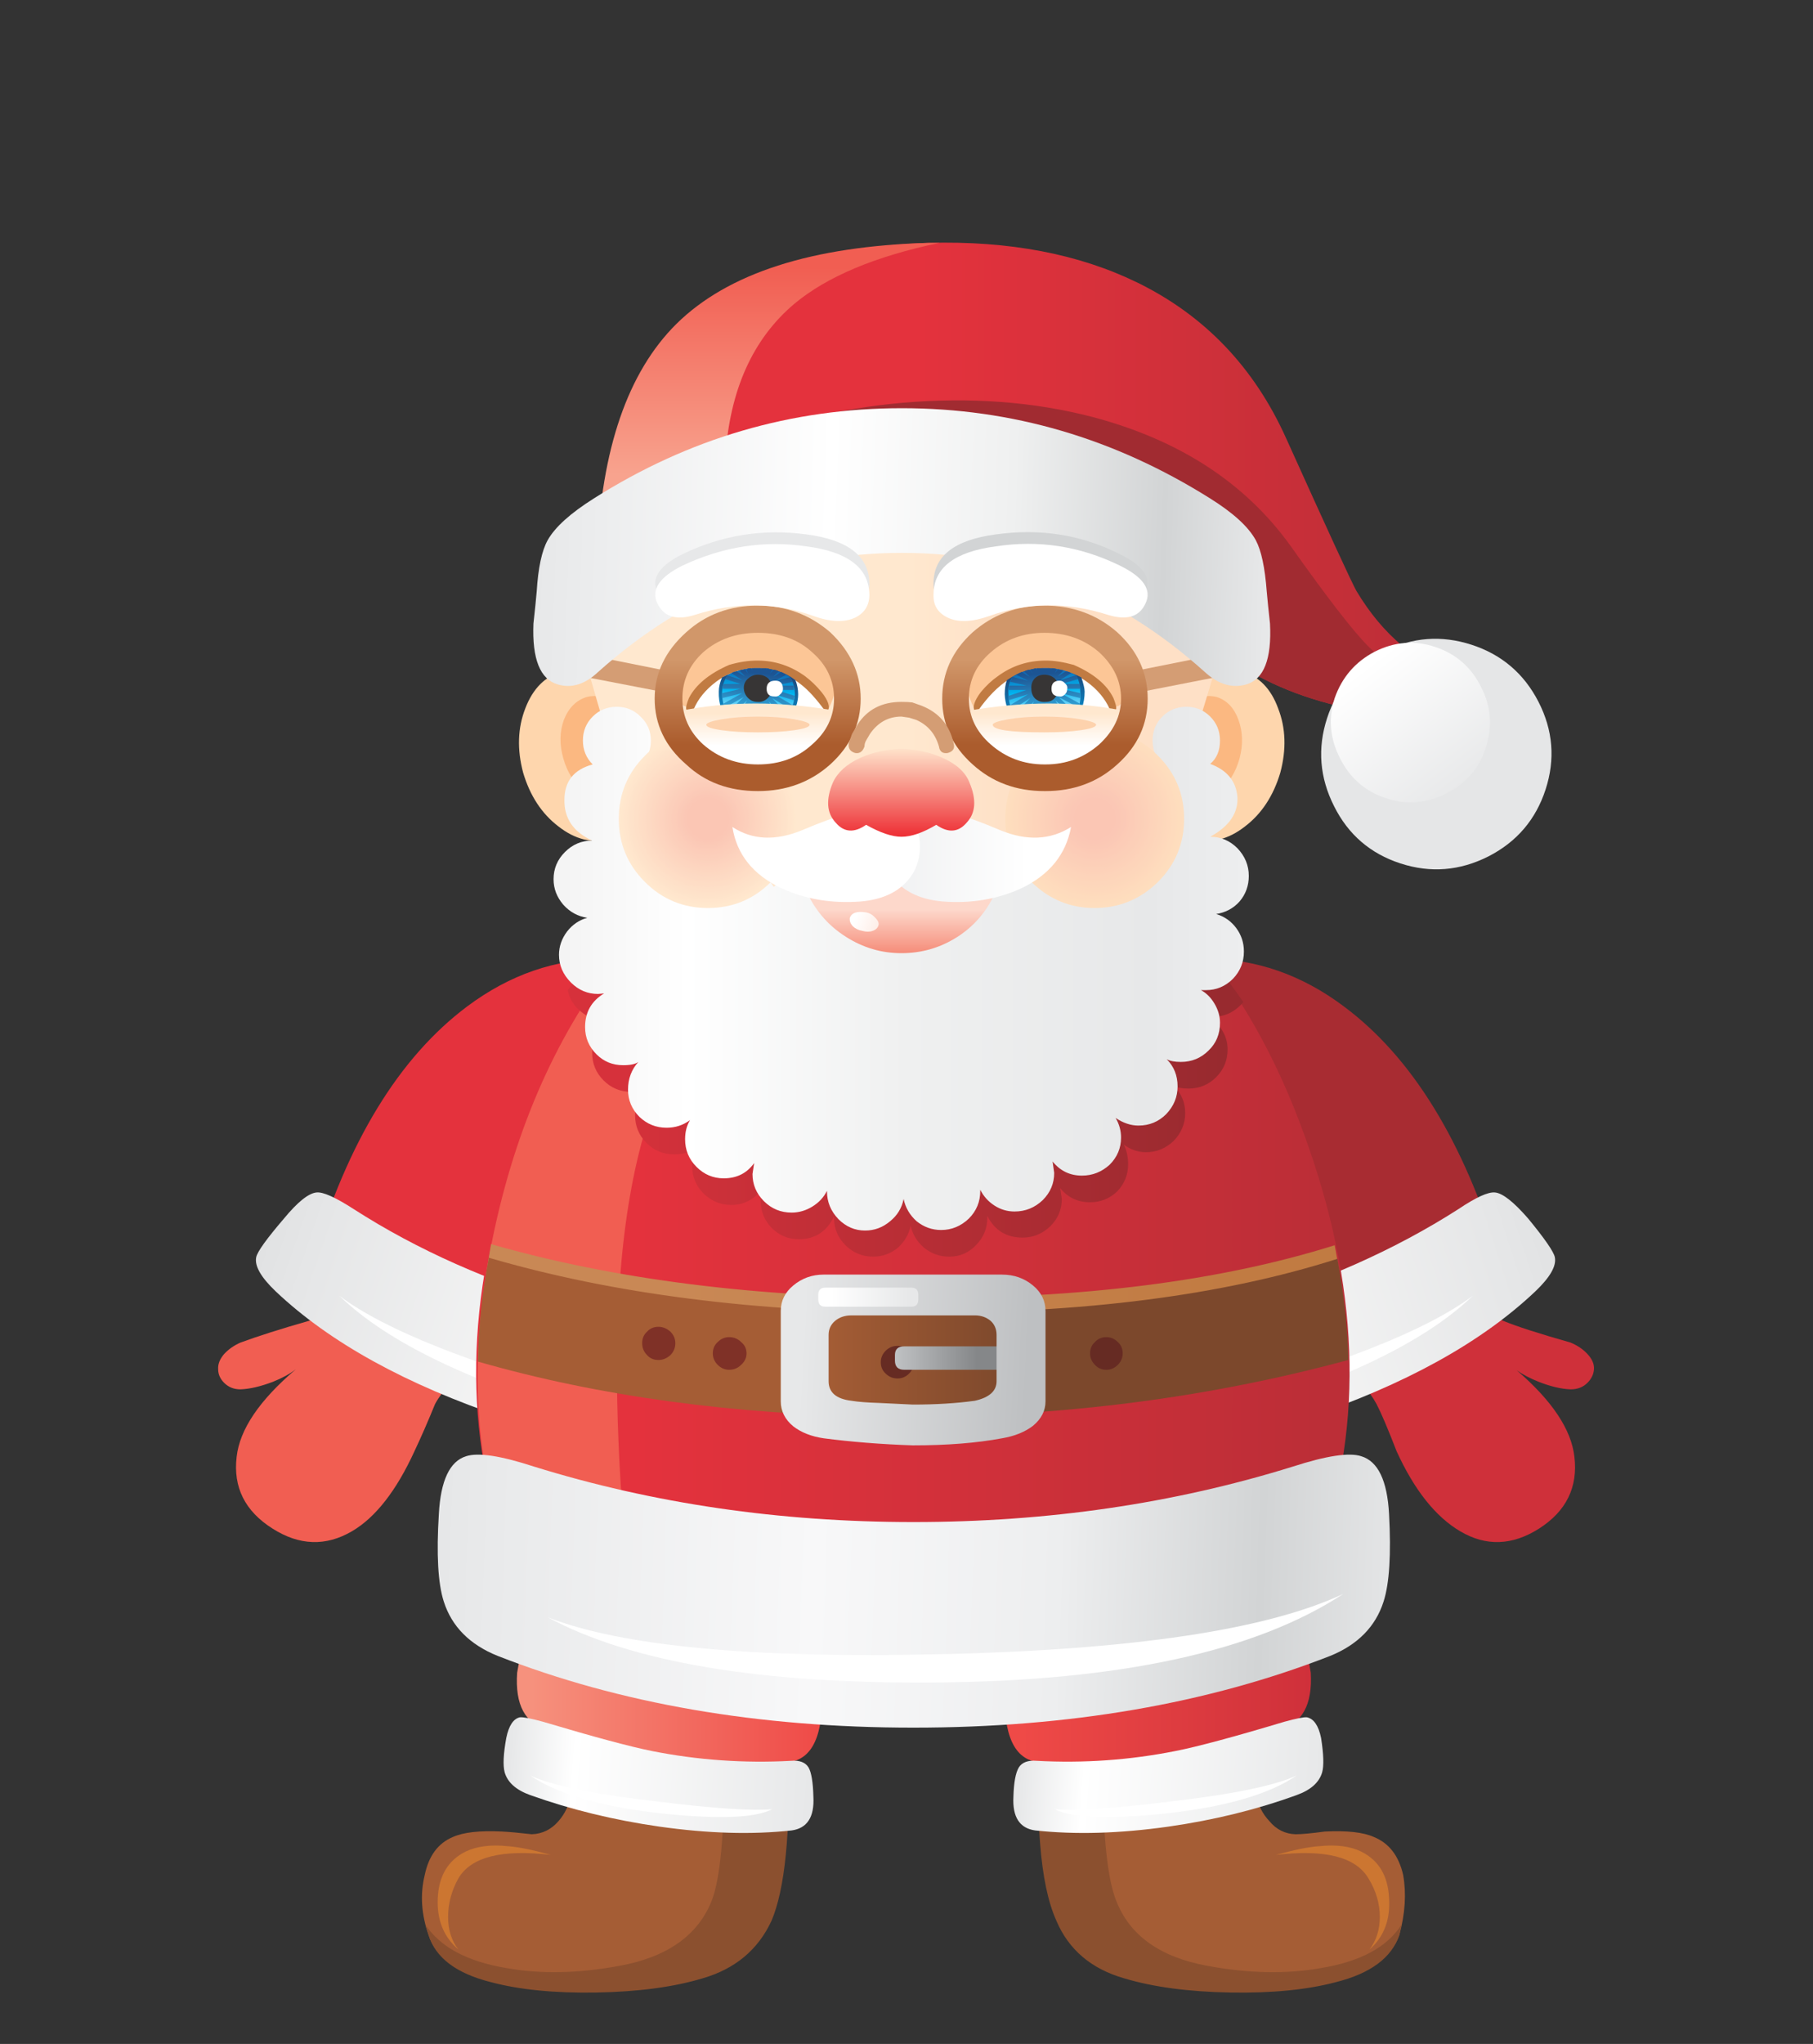 <svg xmlns="http://www.w3.org/2000/svg" xmlns:xlink="http://www.w3.org/1999/xlink" preserveAspectRatio="none" width="284" height="320"><rect width="100%" height="100%" fill="#333333" stroke="none"/><defs><linearGradient id="a" gradientUnits="userSpaceOnUse" x1="470.55" y1="291.313" x2="410.35" y2="270.587" spreadMethod="pad"><stop offset="0%" stop-color="#E1E2E3"/><stop offset="14.118%" stop-color="#D2D4D5"/><stop offset="34.902%" stop-color="#E9EAEB"/><stop offset="60%" stop-color="#F4F4F4"/><stop offset="92.941%" stop-color="#E5E6E7"/><stop offset="100%" stop-color="#E1E2E3"/></linearGradient><linearGradient id="b" gradientUnits="userSpaceOnUse" x1="461.475" y1="306.5" x2="434.825" y2="306.5" spreadMethod="pad"><stop offset="0%" stop-color="#EF4A47"/><stop offset="100%" stop-color="#F6917D"/></linearGradient><linearGradient id="c" gradientUnits="userSpaceOnUse" x1="460.487" y1="321.313" x2="432.813" y2="319.388" spreadMethod="pad"><stop offset="0%" stop-color="#E7E8E9"/><stop offset="78.824%" stop-color="#FFF"/><stop offset="100%" stop-color="#E7E8E9"/></linearGradient><linearGradient id="d" gradientUnits="userSpaceOnUse" x1="506.475" y1="306.5" x2="479.825" y2="306.5" spreadMethod="pad"><stop offset="0%" stop-color="#CF303A"/><stop offset="100%" stop-color="#EF4A47"/></linearGradient><linearGradient id="e" gradientUnits="userSpaceOnUse" x1="507.487" y1="320.962" x2="479.813" y2="319.038" spreadMethod="pad"><stop offset="0%" stop-color="#E7E8E9"/><stop offset="78.824%" stop-color="#FFF"/><stop offset="100%" stop-color="#E7E8E9"/></linearGradient><linearGradient id="f" gradientUnits="userSpaceOnUse" x1="468.275" y1="290.787" x2="528.825" y2="271.113" spreadMethod="pad"><stop offset="0%" stop-color="#E1E2E3"/><stop offset="14.118%" stop-color="#D2D4D5"/><stop offset="34.902%" stop-color="#E9EAEB"/><stop offset="60%" stop-color="#F4F4F4"/><stop offset="92.941%" stop-color="#E5E6E7"/><stop offset="100%" stop-color="#E1E2E3"/></linearGradient><linearGradient id="g" gradientUnits="userSpaceOnUse" x1="444.463" y1="262.3" x2="507.137" y2="262.3" spreadMethod="pad"><stop offset="0%" stop-color="#E4323D"/><stop offset="100%" stop-color="#BC2E37"/></linearGradient><linearGradient id="h" gradientUnits="userSpaceOnUse" x1="448.475" y1="278.55" x2="499.525" y2="278.55" spreadMethod="pad"><stop offset="0%" stop-color="#C98855"/><stop offset="100%" stop-color="#C17B42"/></linearGradient><linearGradient id="i" gradientUnits="userSpaceOnUse" x1="461.463" y1="279.9" x2="479.137" y2="279.9" spreadMethod="pad"><stop offset="0%" stop-color="#A55D35"/><stop offset="100%" stop-color="#7C482C"/></linearGradient><linearGradient id="j" gradientUnits="userSpaceOnUse" x1="468.487" y1="281.8" x2="475.813" y2="281.8" spreadMethod="pad"><stop offset="0%" stop-color="#BEC0C2"/><stop offset="100%" stop-color="#858789"/></linearGradient><linearGradient id="k" gradientUnits="userSpaceOnUse" x1="480.475" y1="282.3" x2="459.625" y2="281.2" spreadMethod="pad"><stop offset="0%" stop-color="#BEC0C2"/><stop offset="100%" stop-color="#E7E8E9"/></linearGradient><linearGradient id="l" gradientUnits="userSpaceOnUse" x1="469.45" y1="276.15" x2="462.45" y2="276.15" spreadMethod="pad"><stop offset="0%" stop-color="#E7E8E9"/><stop offset="100%" stop-color="#FFF"/></linearGradient><linearGradient id="m" gradientUnits="userSpaceOnUse" x1="514.513" y1="304.063" x2="424.887" y2="300.938" spreadMethod="pad"><stop offset="0%" stop-color="#E5E6E7"/><stop offset="14.118%" stop-color="#D2D4D5"/><stop offset="34.902%" stop-color="#EDEEEF"/><stop offset="60%" stop-color="#F8F8F9"/><stop offset="92.941%" stop-color="#E9EAEB"/><stop offset="100%" stop-color="#E5E6E7"/></linearGradient><linearGradient id="n" gradientUnits="userSpaceOnUse" x1="442.5" y1="255.05" x2="498.3" y2="255.05" spreadMethod="pad"><stop offset="0%" stop-color="#D6313B"/><stop offset="100%" stop-color="#982A2F"/></linearGradient><linearGradient id="o" gradientUnits="userSpaceOnUse" x1="469.462" y1="225.4" x2="479.337" y2="225.4" spreadMethod="pad"><stop offset="0%" stop-color="#FFE8CF"/><stop offset="100%" stop-color="#FEE0C6"/></linearGradient><linearGradient id="p" gradientUnits="userSpaceOnUse" x1="500.462" y1="245.95" x2="437.837" y2="245.95" spreadMethod="pad"><stop offset="0%" stop-color="#EDEEEF"/><stop offset="14.118%" stop-color="#E7E8E9"/><stop offset="49.804%" stop-color="#EFF0F0"/><stop offset="81.961%" stop-color="#FFF"/><stop offset="100%" stop-color="#F4F4F4"/></linearGradient><linearGradient id="q" gradientUnits="userSpaceOnUse" x1="470.462" y1="201.05" x2="518.438" y2="201.05" spreadMethod="pad"><stop offset="0%" stop-color="#E4323D"/><stop offset="100%" stop-color="#BC2E37"/></linearGradient><linearGradient id="r" gradientUnits="userSpaceOnUse" x1="456.6" y1="181.538" x2="456.6" y2="200.563" spreadMethod="pad"><stop offset="0%" stop-color="#F15E52"/><stop offset="100%" stop-color="#F8A38E"/></linearGradient><linearGradient id="s" gradientUnits="userSpaceOnUse" x1="511.725" y1="218.075" x2="520.575" y2="229.825" spreadMethod="pad"><stop offset="0%" stop-color="#FFF"/><stop offset="100%" stop-color="#E7E8E9"/></linearGradient><linearGradient id="t" gradientUnits="userSpaceOnUse" x1="468.85" y1="240.55" x2="468.85" y2="245.15" spreadMethod="pad"><stop offset="0%" stop-color="#FDD8CB"/><stop offset="100%" stop-color="#F4816D"/></linearGradient><linearGradient id="u" gradientUnits="userSpaceOnUse" x1="464.575" y1="241.262" x2="467.125" y2="242.438" spreadMethod="pad"><stop offset="0%" stop-color="#FFF"/><stop offset="100%" stop-color="#FEEAE2"/></linearGradient><linearGradient id="v" gradientUnits="userSpaceOnUse" x1="480.488" y1="235.5" x2="465.412" y2="235.5" spreadMethod="pad"><stop offset="0%" stop-color="#FFF"/><stop offset="100%" stop-color="#EDEEEF"/></linearGradient><linearGradient id="w" gradientUnits="userSpaceOnUse" x1="455.45" y1="223.5" x2="455.85" y2="218.9" spreadMethod="pad"><stop offset="0%" stop-color="#00A0E1"/><stop offset="100%" stop-color="#1F467A"/></linearGradient><linearGradient id="x" gradientUnits="userSpaceOnUse" x1="455.863" y1="218.525" x2="455.537" y2="223.075" spreadMethod="pad"><stop offset="0%" stop-color="#1362AD"/><stop offset="43.922%" stop-color="#00B5F1"/><stop offset="100%" stop-color="#CDECFC"/></linearGradient><linearGradient id="y" gradientUnits="userSpaceOnUse" x1="455.45" y1="223.5" x2="455.85" y2="218.8" spreadMethod="pad"><stop offset="0%" stop-color="#3BC6F4"/><stop offset="100%" stop-color="#1C5493"/></linearGradient><linearGradient id="z" gradientUnits="userSpaceOnUse" x1="482.213" y1="223.563" x2="481.887" y2="218.938" spreadMethod="pad"><stop offset="0%" stop-color="#00A0E1"/><stop offset="100%" stop-color="#1F467A"/></linearGradient><linearGradient id="A" gradientUnits="userSpaceOnUse" x1="481.8" y1="218.488" x2="482.2" y2="223.012" spreadMethod="pad"><stop offset="0%" stop-color="#1362AD"/><stop offset="43.922%" stop-color="#00B5F1"/><stop offset="100%" stop-color="#CDECFC"/></linearGradient><linearGradient id="B" gradientUnits="userSpaceOnUse" x1="482.213" y1="223.563" x2="481.887" y2="218.837" spreadMethod="pad"><stop offset="0%" stop-color="#3BC6F4"/><stop offset="100%" stop-color="#1C5493"/></linearGradient><linearGradient id="C" gradientUnits="userSpaceOnUse" x1="482.1" y1="222.512" x2="482.1" y2="225.488" spreadMethod="pad"><stop offset="0%" stop-color="#FFE8CF"/><stop offset="100%" stop-color="#FFF"/></linearGradient><linearGradient id="D" gradientUnits="userSpaceOnUse" x1="502.413" y1="208.925" x2="435.288" y2="206.575" spreadMethod="pad"><stop offset="0%" stop-color="#E7E8E9"/><stop offset="14.118%" stop-color="#D2D4D5"/><stop offset="34.902%" stop-color="#EFF0F0"/><stop offset="60%" stop-color="#FFF"/><stop offset="92.941%" stop-color="#EBECED"/><stop offset="100%" stop-color="#E7E8E9"/></linearGradient><linearGradient id="E" gradientUnits="userSpaceOnUse" x1="468.85" y1="225.525" x2="468.85" y2="233.575" spreadMethod="pad"><stop offset="0%" stop-color="#FFE8CF"/><stop offset="100%" stop-color="#EE3338"/></linearGradient><linearGradient id="F" gradientUnits="userSpaceOnUse" x1="455.7" y1="222.512" x2="455.7" y2="225.488" spreadMethod="pad"><stop offset="0%" stop-color="#FFE8CF"/><stop offset="100%" stop-color="#FFF"/></linearGradient><linearGradient id="G" gradientUnits="userSpaceOnUse" x1="455.6" y1="217.537" x2="455.6" y2="225.362" spreadMethod="pad"><stop offset="0%" stop-color="#D1976A"/><stop offset="100%" stop-color="#AB5C2D"/></linearGradient><linearGradient id="H" gradientUnits="userSpaceOnUse" x1="482.05" y1="217.537" x2="482.05" y2="225.362" spreadMethod="pad"><stop offset="0%" stop-color="#D1976A"/><stop offset="100%" stop-color="#AB5C2D"/></linearGradient><path fill="#FFF" fill-opacity="0" d="M284 0H0v320h284V0z" id="I"/><path fill="#F15E52" d="M411.05 283.95q1.261-.504 2.1-1.15-5.024 4.267-5.45 8.05-.5 4.2 3.3 6.6 3.7 2.35 7.3.25 3.25-1.9 5.75-7.35.9-1.9 1.9-4.35 1-1.85 3.8-4.2l-10.8-8.05q-1.65 3.35-4.6 4.6-3.85 1.1-6.3 2-.9.4-1.5 1.05-.6.7-.55 1.4 0 .7.55 1.25.6.6 1.5.6 1.3-.05 3-.7z" id="J"/><path fill="#E4323D" d="M414.7 272.7l18.4 14.2 17.15-28.45 6-9.05q-15.65-8.7-27.35.05-9.4 7.05-14.2 23.25z" id="K"/><path fill="url(#a)" d="M411.3 275.65q7.45 7.05 21.15 11.65 13.1 4.35 29.25 5.6 4.1.3 6.2-.6 2.4-1 2.45-3.6-.1-3.25 0-4.75.05-2.1-1.95-2.4-2.85-.05-4.55-.2-27.9-2.05-45.35-13.25-2.55-1.65-3.45-1.55-1.1.1-3 2.4-2.4 2.8-2.55 3.55-.25 1.2 1.8 3.15z" id="L"/><path fill="#FFF" d="M441.2 285.6q-17.8-4.85-24.05-9.55 6.6 6.4 23.15 11.15 17.45 5 27.3 2.2-8.15 1.15-26.4-3.8z" id="M"/><path fill="#A55D35" d="M449.4 337.95q2.65-.75 3.7-1.4 1.6-.95 2.4-2.85 1.55-3.5 1.65-11-.15-8.3-.1-11.25l-19.45 5.7q.45-.05.35.8-.05.9.35.8.8 3.55-1 5.6-1 1.15-2.45 1.2-1.75-.2-2.75-.25-3.05-.15-4.5.5-2.05.85-2.6 3.5-.65 2.65.35 5.5.5 1.6 2 2.5 1.15.7 3.6 1.3 3.85 1 9.2.8 5.15-.2 9.25-1.45z" id="N"/><path fill="#8B502F" d="M458.45 317.95l-5.9 1.7q0 9.05-1.15 12-1.9 4.8-8.5 6-5.7 1.05-10.4.2-5.4-.9-7.45-4 .25.8.3.95.95 3.15 5.75 4.35 3.95 1.05 9.7.95 5.75-.1 9.75-1.3 4.5-1.3 6.35-5.3 1.85-4.35 1.55-15.55z" id="O"/><path fill="#CC7631" d="M432.65 326.65q-2.35-.25-3.9.5-2.4 1.2-2.55 4.25-.15 3 1.9 4.75-.95-1.2-.95-3 0-1.85.95-3.55 1.75-2.95 8.5-2.15-2.5-.7-3.95-.8z" id="P"/><path fill="url(#b)" d="M438 293.45q-1.25 2.55-1.6 3.45-.9 2.2-1.25 4.45-.55 3.35-1.65 9.35-.3 4.45 2.8 5.2 2.7 2.25 10 3.3 7.3 1 11.65-.25 3.65.05 3.6-6.05-.7-8.9-.3-14.55l-23.25-4.9z" id="Q"/><path fill="url(#c)" d="M446.6 324.85q6.7.95 12.15.35 2.15-.3 2-3.1-.05-2-.45-2.7-.45-.7-1.6-.6-6.5.35-12.8-.9-3-.6-10.05-2.7-1.65-.45-2.1-.4-.9.2-1.25 1.9-.4 2.2-.15 3.15.4 1.4 2.35 2.1 5.6 2 11.9 2.9z" id="R"/><path fill="#FFF" d="M456.95 323.25q-2.75.25-10.5-.7-8.7-1-11.75-2.4 3.85 2.6 12.2 3.5 7.75.8 10.05-.4z" id="S"/><path fill="#A55D35" d="M482.75 322.7q.1 7.5 1.65 11 .8 1.85 2.45 2.85 1.05.65 3.75 1.4 4.05 1.25 9.2 1.45 5.3.2 9.2-.8 2.45-.6 3.55-1.3 1.55-.9 2.1-2.5.8-2.95.35-5.5-.6-2.65-2.7-3.5-1.45-.65-4.5-.5-1.85.25-2.7.25-1.45-.05-2.4-1.2-1.9-2-1.1-5.6.45.1.35-.8-.05-.85.35-.8l-19.35-5.7q0 2.95-.2 11.25z" id="T"/><path fill="#8B502F" d="M481.45 317.95q-.1 5.35.15 8.4.35 4.6 1.5 7.15 1.7 4 6.25 5.3 4 1.2 9.75 1.3 5.75.1 9.7-.95 4.8-1.2 5.85-4.35l.2-.95q-1.95 3.1-7.4 4-4.75.85-10.45-.2-6.55-1.2-8.4-6-1.2-2.95-1.25-12l-5.9-1.7z" id="U"/><path fill="#CC7631" d="M511.15 327.15q-1.5-.75-3.9-.5-1.45.1-3.95.8 6.75-.8 8.5 2.15 1.05 1.7 1.05 3.55 0 1.75-.95 3 2-1.75 1.8-4.75-.15-3.05-2.55-4.25z" id="V"/><path fill="url(#d)" d="M478.65 298.35q.45 5.65-.3 14.55-.05 6.1 3.6 6.05 4.4 1.25 11.65.25 7.3-1.05 10-3.3 3.15-.75 2.9-5.2-1.05-6-1.65-9.35-.4-2.25-1.3-4.45-.2-.5-1.6-3.45l-23.3 4.9z" id="W"/><path fill="url(#e)" d="M479.15 322.1q-.15 2.8 2 3.1 5.55.6 12.25-.35 6.3-.9 11.8-2.9 1.95-.7 2.35-2.1.25-.9-.1-3.15-.35-1.7-1.3-1.9-.4-.05-2.05.4-7 2.1-10.05 2.7-6.3 1.25-12.75.9-1.2-.1-1.65.6-.45.75-.5 2.7z" id="X"/><path fill="#FFF" d="M505.2 320.15q-3 1.4-11.7 2.4-7.75.95-10.55.7 2.35 1.2 10.1.4 8.35-.9 12.15-3.5z" id="Y"/><path fill="#CF303A" d="M512.55 286q.65 1.25 1.85 4.35 2.45 5.35 5.85 7.35 3.55 2.1 7.25-.25 3.75-2.4 3.25-6.6-.422-3.755-5.3-7.95.804.572 2 1.05 1.65.65 2.95.7.95 0 1.55-.6.55-.55.6-1.25.05-.7-.6-1.4-.6-.65-1.55-1.05-4.4-1.25-6.2-2-2.95-1.25-4.6-4.6l-10.8 8.05q2.75 2.35 3.75 4.2z" id="Z"/><path fill="#A82C32" d="M488.25 258.45l17.1 28.45 18.5-14.2q-4.9-16.25-14.3-23.25-11.65-8.75-27.25-.05l5.95 9.05z" id="aa"/><path fill="url(#f)" d="M468.2 283.95l-.1 4.75q.05 2.6 2.5 3.6 2.1.9 6.25.6 16.1-1.25 29.2-5.6 13.65-4.6 21.1-11.65 2.05-1.95 1.8-3.15-.15-.75-2.45-3.55-2-2.3-3.05-2.4-.95-.1-3.4 1.55-17.6 11.25-45.4 13.25-3.3 0-4.55.2-2 .3-1.9 2.4z" id="ab"/><path fill="#FFF" d="M521.4 276.05q-6.25 4.7-24.05 9.55-18.25 4.95-26.45 3.8 9.8 2.8 27.25-2.2 16.6-4.75 23.25-11.15z" id="ac"/><path fill="url(#g)" d="M469.9 221.6l-.2-.2q-11.1 4.05-13 10.1-.503 1.551-.25 2.5.432-.156.85-.3-.1 1.7-.7.65-.08-.162-.15-.35-6.755 2.618-12.55 9.45-5.8 6.8-9.5 16.45-8 20.85-2.3 38.25 20.3 4.2 37.8 5 17.55-.8 37.8-5 5.7-17.4-2.3-38.25-3.7-9.65-9.5-16.45-5.79-6.825-12.55-9.45-.062.19-.15.35-.6 1.05-.7-.65.425.146.85.3.304-.945-.2-2.5-1.95-6.05-13.1-10.1l-.15.2z" id="ad"/><path fill="#F15E52" d="M449.95 250.9l-6.45-7q-8.7 10.6-12.05 25.9-3.45 15.75.65 28.35 8.05 1.55 11.45 2.15-1.4-15.6-.55-26.3 1.2-15.25 6.95-23.1z" id="ae"/><path fill="url(#h)" d="M431.1 271.3q-.95 5.5-1.15 9.5 16.8 4.8 37.15 5.05 22.5.3 42.7-5.2-.25-4.85-1.1-9.25-15.75 4.95-38.25 4.85-22.25-.05-39.35-4.95z" id="af"/><path fill="url(#i)" d="M430.9 272.55q-.95 4.95-1 9.55 16.75 4.8 37.15 5.05 22.6.3 42.9-5.2-.05-4.05-1-9.3-15.85 5.05-38.5 4.95-22.45-.05-39.55-5.05z" id="ag"/><path fill="#662B23" d="M468.5 280.65q-.65 0-1.1.45-.45.45-.45 1.05 0 .65.45 1.05.45.45 1.1.45.6 0 1.05-.45.45-.45.45-1.05 0-.6-.45-1.05-.5-.45-1.05-.45z" id="ah"/><path fill="url(#j)" d="M469.1 280.7q-.85 0-.85.8v.5q0 .85.85.85h9.65q.8 0 .8-.85v-.5q0-.8-.8-.8h-9.65z" id="ai"/><path fill="url(#k)" d="M461.7 274.1q-1.6 0-2.8 1-1.15.95-1.15 2.35v8.3q0 1.35 1.15 2.3 1.1.85 2.8 1.1 3.85.5 8.2.65 4.7 0 8.2-.65 1.75-.3 2.85-1.15 1.15-.95 1.15-2.25v-8.3q0-1.4-1.15-2.35-1.2-1-2.85-1h-16.4m1.05 4.25q.6-.5 1.5-.5h11.35q.85 0 1.45.5.55.5.55 1.3v4.25q0 1.35-2 1.8-2.55.35-5.7.35-2.15-.1-3.1-.15-1.65-.05-2.55-.2-2.1-.25-2.1-1.8v-4.25q0-.8.6-1.3z" id="aj"/><path fill="url(#l)" d="M461.85 275.3q-.65 0-.65.65v.45q0 .65.65.65h7.9q.65 0 .65-.65v-.45q0-.65-.65-.65h-7.9z" id="ak"/><path fill="#7F3127" d="M453 279.85q-.6 0-1.05.45-.45.4-.45 1.05 0 .6.45 1.05.45.45 1.05.45.65 0 1.1-.45.5-.45.5-1.05 0-.65-.5-1.05-.45-.45-1.1-.45z" id="al"/><path fill="#7F3127" d="M445.45 279.35q-.45.4-.45 1.05t.45 1.1q.4.45 1.05.45.6 0 1.1-.45.45-.45.45-1.1 0-.6-.45-1.05-.5-.45-1.1-.45-.65 0-1.05.45z" id="am"/><path fill="#662B23" d="M487.7 279.85q-.65 0-1.05.45-.45.4-.45 1.05 0 .6.45 1.05.4.45 1.05.45.6 0 1.05-.45.45-.45.45-1.05 0-.65-.45-1.05-.45-.45-1.05-.45z" id="an"/><path fill="url(#m)" d="M428.8 290.8q-2.25.7-2.5 5.3-.35 5.55.45 8.05 1.1 3.45 4.95 5 16.85 6.6 38.25 6.6 21.45 0 38.35-6.6 3.8-1.55 4.9-5 .8-2.5.5-8.05-.25-4.6-2.55-5.3-1.65-.55-6.3.95-16.4 5.1-34.9 5.1-18.45 0-34.9-5.1-4.6-1.5-6.25-.95z" id="ao"/><path fill="#FFF" d="M472.45 309q-25.9.6-36.15-3.4 11.5 6.2 35.65 6 25.45-.2 37.55-8.15-10.55 4.95-37.05 5.55z" id="ap"/><path fill="url(#n)" d="M454.5 240.6q-.65-1-1.65-1-.9 0-1.5.7l.05-.35q0-.8-.55-1.35-.6-.6-1.4-.6-.4 0-1 .3l.25-.65q-5.6 3.6-10.55 10.3.25 1.2 1.25 2t2.3.8l.4-.05q-1.7 1.1-1.7 3 0 1.5 1.05 2.55 1.05 1.05 2.55 1.05.85 0 1.35-.3-1 1.2-1 2.45 0 1.5 1.05 2.55 1.05 1.05 2.55 1.05 1.3 0 2.15-.7-.5 1-.5 1.75 0 1.5 1.05 2.55 1.1 1.05 2.55 1.05 1.65 0 2.8-1.4-.1.35-.1 1 0 1.45 1 2.5 1.05 1.05 2.5 1.05 2.25 0 3.25-2.1v.15q0 1.45 1.05 2.5t2.55 1.05q1.25 0 2.25-.8.95-.85 1.2-2.05.25 1.2 1.25 2.05 1 .8 2.3.8 1.45 0 2.45-1.05 1.05-1.05 1.05-2.55v-.15q1 2 3.25 2 1.45 0 2.55-1.05 1.05-1.05 1.05-2.5-.1-.65-.15-1 1.05 1.3 2.75 1.3 1.45 0 2.5-1 1-1.05 1-2.5 0-1-.4-1.8.95.7 2.05.7 1.45 0 2.55-1.05 1.05-1.1 1.05-2.55 0-1.45-1.05-2.5.5.25 1.35.25 1.5 0 2.55-1.05 1.05-1.05 1.05-2.55 0-.95-.5-1.75-.5-.85-1.3-1.25h.45q1.65 0 2.8-1.35-4.8-7-10.65-11.05h-.1q-.75 0-1.3.6-.55.55-.55 1.35v.35q-.6-.7-1.45-.7-1.1 0-1.65 1-.55-.8-1.6-.8-.6 0-1.3.6-.85-.75-1.4-1.65-4.4 2.2-10.75 2.2-6 0-10.15-2.15-.65 1.4-1.65 2.1-.5-1.1-1.75-1.1-.95 0-1.5.8z" id="aq"/><path fill="#FED6AD" d="M437.65 218.65q-2.35.65-3.4 3.4-1.05 2.7-.2 5.9.95 3.2 3.25 4.95 2.3 1.8 4.7 1.15 2.35-.65 3.4-3.35 1.05-2.75.1-5.95-.9-3.2-3.2-5-2.35-1.8-4.65-1.1z" id="ar"/><path fill="#FED6AD" d="M503.5 222.05q-1-2.75-3.35-3.4-2.35-.7-4.7 1.1-2.3 1.8-3.2 5-.95 3.2.1 5.95 1.05 2.7 3.4 3.35 2.4.65 4.7-1.15 2.3-1.75 3.25-4.95.85-3.2-.2-5.9z" id="as"/><path fill="#FBB881" d="M439.9 221q-1.45.45-2.1 2.1-.6 1.65-.05 3.55.55 1.95 1.95 3.05 1.4 1.05 2.8.6 1.4-.4 2.05-2 .6-1.65.1-3.6-.55-1.9-1.95-3-1.4-1.05-2.8-.7z" id="at"/><path fill="#FBB881" d="M499.85 223.1q-.6-1.65-2-2.1-1.45-.35-2.85.7-1.35 1.1-1.9 3-.55 1.95.1 3.6.6 1.65 2 2 1.45.45 2.85-.6 1.35-1.1 1.9-3.05.5-1.9-.1-3.55z" id="au"/><path fill="url(#o)" d="M468.9 198.15q-8.3 0-15.2 4.6-6.75 4.55-9.9 11.95l-4.4 1.65 2.2 7.6v1.45q0 11.25 8 19.3 8 8 19.3 8 11.25 0 19.25-8 7.95-8.05 7.95-19.3v-1.65l2.25-7.4-4.4-1.65q-3.15-7.4-9.85-11.95-6.9-4.6-15.2-4.6z" id="av"/><path fill="url(#p)" d="M447.95 235q0-.8-.55-1.4-.55-.55-1.3-.55l-.6.05q.5-.4.5-1.3 0-.8-.55-1.35-.6-.55-1.4-.55l-.25.05q.7-.6.7-1.5 0-.45-.15-.9 1.45-.85 1.45-2.55 0-1.3-.95-2.2-.9-.9-2.2-.9-1.3 0-2.2.9-.9.9-.9 2.2 0 1.3.9 2.2-2.6.7-2.6 3.25-.05 2.55 2.55 3.75-1.45 0-2.5 1.05t-1.05 2.5q0 1.3.9 2.35.9 1 2.2 1.2-1.1.3-1.85 1.25-.75 1-.75 2.15 0 1.45 1.1 2.55 1.05 1.05 2.5 1.05l.55-.05q-1.75 1.05-1.75 3.1 0 1.45 1.05 2.5 1 1 2.45 1 1 0 1.4-.3-.95 1.05-.95 2.55 0 1.45 1.05 2.5 1.05 1 2.5 1 1.2 0 2.15-.7-.45.75-.45 1.75 0 1.5 1.05 2.55 1.05 1.05 2.5 1.05 1.8 0 2.8-1.4-.05.35-.15 1 0 1.45 1.05 2.5t2.55 1.05q1 0 1.9-.55.9-.55 1.35-1.45v.05q0 1.45 1.05 2.55 1.05 1.05 2.45 1.05 1.3 0 2.3-.85 1-.8 1.25-2.05.25 1.2 1.2 2.05 1 .8 2.25.8 1.45 0 2.55-1.05 1.05-1.05 1.05-2.55v-.1q.45.9 1.3 1.45.85.55 1.85.55 1.5 0 2.6-1.05 1.05-1.05 1.05-2.5-.1-.65-.15-1.05 1.05 1.3 2.7 1.3 1.45 0 2.55-1 1.05-1.05 1.05-2.5 0-.95-.5-1.8 1.05.7 2.1.7 1.5 0 2.55-1.05 1.05-1.1 1.05-2.55 0-1.5-1-2.5.45.25 1.3.25 1.5 0 2.55-1.05 1.05-1 1.05-2.55 0-.9-.5-1.75t-1.25-1.25h.45q1.45 0 2.5-1.05 1-1.05 1-2.5 0-1.2-.7-2.15t-1.85-1.3q1.3-.2 2.15-1.15.85-1 .85-2.35 0-1.45-1.05-2.55-1.05-1.05-2.5-1.05 2.65-1.45 2.5-3.7-.2-2.15-2.5-3 .9-.75.9-2.15 0-1.3-.9-2.2-.9-.9-2.2-.9-1.3 0-2.2.9-.9.9-.9 2.2 0 1.55 1.2 2.5l-.05.15q-.6 1.3.3 2.25-.7.1-1.25.65-.5.55-.5 1.25 0 .85.6 1.3l-.6-.05q-.8 0-1.35.55-.6.6-.6 1.4 0 .5.25.85-.6-.3-1.05-.3-.8 0-1.35.6-.55.55-.55 1.35v.35q-.5-.65-1.45-.65-1.05 0-1.65.95-.8-.8-1.55-.8t-1.35.6l-1.45-1.65q-4.5 2.3-10.7 2.3-6.05 0-10.15-2.25-.6 1.4-1.6 2.1-.65-1.1-1.75-1.1-.85 0-1.55.8-.5-.95-1.65-.95-.9 0-1.45.65v-.35q0-.8-.55-1.35-.6-.6-1.4-.6-.4 0-1 .3.2-.25.2-.85z" id="aw"/><path fill="#D49D74" d="M446.45 220.45l.35-1.95-7.5-1.5-.35 2 7.5 1.45z" id="ax"/><path fill="#D49D74" d="M490.85 218.5l.45 1.95 7.4-1.45-.35-2-7.5 1.5z" id="ay"/><path fill="#FEDEBE" d="M480.8 226.4q-2.4 2.4-2.4 5.8t2.4 5.8q2.45 2.4 5.8 2.4 3.4 0 5.85-2.4 2.4-2.4 2.4-5.8t-2.4-5.8q-2.45-2.45-5.85-2.45-3.35 0-5.8 2.45z" id="az"/><path fill="#FEDDBE" d="M480.95 226.55q-2.35 2.35-2.35 5.65 0 3.3 2.35 5.65 2.35 2.35 5.65 2.35 3.35 0 5.7-2.35t2.35-5.65q0-3.3-2.35-5.65-2.35-2.4-5.7-2.4-3.3 0-5.65 2.4z" id="aA"/><path fill="#FEDDBD" d="M481.1 226.65q-2.3 2.3-2.3 5.55t2.3 5.5q2.3 2.3 5.5 2.3 3.25 0 5.55-2.3 2.3-2.25 2.3-5.5t-2.3-5.55q-2.3-2.3-5.55-2.3-3.2 0-5.5 2.3z" id="aB"/><path fill="#FEDCBD" d="M481.2 226.8q-2.25 2.25-2.25 5.4 0 3.15 2.25 5.4 2.25 2.25 5.4 2.25 3.2 0 5.4-2.25 2.25-2.25 2.25-5.4 0-3.15-2.25-5.4-2.2-2.25-5.4-2.25-3.15 0-5.4 2.25z" id="aC"/><path fill="#FEDBBD" d="M481.35 226.9q-2.2 2.2-2.2 5.3 0 3.1 2.2 5.25 2.2 2.2 5.25 2.2 3.1 0 5.3-2.2 2.2-2.15 2.2-5.25t-2.2-5.3q-2.2-2.2-5.3-2.2-3.05 0-5.25 2.2z" id="aD"/><path fill="#FEDBBD" d="M481.5 227.05q-2.15 2.15-2.15 5.15 0 3 2.15 5.15 2.1 2.1 5.1 2.1 3.05 0 5.15-2.1 2.15-2.15 2.15-5.15 0-3-2.15-5.15-2.1-2.15-5.15-2.15-3 0-5.1 2.15z" id="aE"/><path fill="#FEDABC" d="M481.6 227.2q-2.1 2.1-2.1 5 0 2.95 2.1 5 2.1 2.1 5 2.1 2.95 0 5.05-2.1 2.05-2.05 2.05-5t-2.05-5q-2.1-2.1-5.05-2.1-2.9 0-5 2.1z" id="aF"/><path fill="#FED9BC" d="M481.75 227.3q-2.05 2.05-2.05 4.9 0 2.85 2.05 4.9 2 2 4.85 2 2.9 0 4.9-2 2.05-2.05 2.05-4.9 0-2.85-2.05-4.9-2-2.05-4.9-2.05-2.85 0-4.85 2.05z" id="aG"/><path fill="#FED8BC" d="M481.85 227.45q-1.95 1.95-1.95 4.75t1.95 4.75q2 1.95 4.75 1.95 2.8 0 4.8-1.95 1.95-1.95 1.95-4.75t-1.95-4.75q-2-2-4.8-2-2.75 0-4.75 2z" id="aH"/><path fill="#FDD8BB" d="M482 227.6q-1.95 1.9-1.95 4.6 0 2.7 1.95 4.65 1.9 1.9 4.6 1.9 2.75 0 4.65-1.9 1.9-1.95 1.9-4.65t-1.9-4.6q-1.9-1.95-4.65-1.95-2.7 0-4.6 1.95z" id="aI"/><path fill="#FDD7BB" d="M482.1 227.7q-1.85 1.85-1.85 4.5t1.85 4.5q1.9 1.85 4.5 1.85 2.65 0 4.55-1.85 1.85-1.85 1.85-4.5t-1.85-4.5q-1.9-1.9-4.55-1.9-2.6 0-4.5 1.9z" id="aJ"/><path fill="#FDD6BB" d="M482.25 227.85q-1.8 1.8-1.8 4.35t1.8 4.35q1.8 1.8 4.35 1.8 2.6 0 4.4-1.8 1.8-1.8 1.8-4.35t-1.8-4.35q-1.8-1.85-4.4-1.85-2.55 0-4.35 1.85z" id="aK"/><path fill="#FDD6BB" d="M482.35 227.95q-1.75 1.8-1.75 4.25 0 2.5 1.75 4.25 1.8 1.75 4.25 1.75 2.5 0 4.25-1.75t1.75-4.25q0-2.5-1.75-4.25t-4.25-1.75q-2.45 0-4.25 1.75z" id="aL"/><path fill="#FDD5BA" d="M482.5 228.1q-1.7 1.7-1.7 4.1 0 2.4 1.7 4.1 1.7 1.7 4.1 1.7 2.45 0 4.15-1.7 1.7-1.7 1.7-4.1 0-2.4-1.7-4.1-1.7-1.75-4.15-1.75-2.4 0-4.1 1.75z" id="aM"/><path fill="#FDD4BA" d="M482.65 228.2q-1.65 1.65-1.65 4t1.65 3.95q1.65 1.65 3.95 1.65 2.35 0 4-1.65 1.65-1.6 1.65-3.95t-1.65-4q-1.65-1.65-4-1.65-2.3 0-3.95 1.65z" id="aN"/><path fill="#FDD4BA" d="M482.75 228.35q-1.6 1.6-1.6 3.85t1.6 3.85q1.6 1.6 3.85 1.6 2.3 0 3.85-1.6 1.6-1.6 1.6-3.85t-1.6-3.85q-1.55-1.6-3.85-1.6-2.25 0-3.85 1.6z" id="aO"/><path fill="#FDD3BA" d="M482.9 228.45q-1.55 1.55-1.55 3.75t1.55 3.7q1.55 1.55 3.7 1.55 2.2 0 3.75-1.55 1.55-1.5 1.55-3.7t-1.55-3.75q-1.55-1.55-3.75-1.55-2.15 0-3.7 1.55z" id="aP"/><path fill="#FDD2B9" d="M483.05 228.6q-1.5 1.5-1.5 3.6t1.5 3.6q1.45 1.45 3.55 1.45 2.15 0 3.6-1.45 1.5-1.5 1.5-3.6t-1.5-3.6q-1.45-1.5-3.6-1.5-2.1 0-3.55 1.5z" id="aQ"/><path fill="#FDD1B9" d="M483.15 228.75q-1.4 1.4-1.4 3.45 0 2.05 1.4 3.45 1.45 1.4 3.45 1.4 2.05 0 3.5-1.4 1.4-1.4 1.4-3.45 0-2.05-1.4-3.45-1.45-1.45-3.5-1.45-2 0-3.45 1.45z" id="aR"/><path fill="#FCD1B9" d="M483.3 228.85q-1.4 1.4-1.4 3.35 0 1.95 1.4 3.35 1.35 1.35 3.3 1.35 1.95 0 3.35-1.35 1.4-1.4 1.4-3.35 0-1.95-1.4-3.35-1.4-1.4-3.35-1.4-1.95 0-3.3 1.4z" id="aS"/><path fill="#FCD0B8" d="M483.4 229q-1.3 1.3-1.3 3.2 0 1.9 1.3 3.2 1.35 1.3 3.2 1.3 1.9 0 3.2-1.3 1.35-1.35 1.35-3.2t-1.35-3.2q-1.3-1.35-3.2-1.35-1.85 0-3.2 1.35z" id="aT"/><path fill="#FCCFB8" d="M483.55 229.15q-1.25 1.25-1.25 3.05 0 1.8 1.25 3.05 1.25 1.25 3.05 1.25 1.8 0 3.1-1.25 1.25-1.25 1.25-3.05 0-1.8-1.25-3.05-1.3-1.3-3.1-1.3t-3.05 1.3z" id="aU"/><path fill="#FCCFB8" d="M483.65 229.25q-1.2 1.25-1.2 2.95 0 1.75 1.2 2.95 1.25 1.2 2.95 1.2 1.75 0 2.95-1.2 1.2-1.2 1.2-2.95 0-1.7-1.2-2.95-1.2-1.2-2.95-1.2-1.7 0-2.95 1.2z" id="aV"/><path fill="#FCCEB8" d="M483.8 229.4q-1.15 1.15-1.15 2.8t1.15 2.8q1.15 1.15 2.8 1.15t2.85-1.15q1.15-1.15 1.15-2.8t-1.15-2.8q-1.2-1.2-2.85-1.2-1.65 0-2.8 1.2z" id="aW"/><path fill="#FCCDB7" d="M483.95 229.5q-1.1 1.1-1.1 2.7t1.1 2.65q1.1 1.1 2.65 1.1 1.6 0 2.7-1.1t1.1-2.65q0-1.55-1.1-2.7-1.1-1.1-2.7-1.1-1.55 0-2.65 1.1z" id="aX"/><path fill="#FCCCB7" d="M484.05 229.65Q483 230.7 483 232.2q0 1.5 1.05 2.55 1.05 1.05 2.55 1.05 1.5 0 2.55-1.05 1.05-1.05 1.05-2.55 0-1.5-1.05-2.55-1.05-1.05-2.55-1.05-1.5 0-2.55 1.05z" id="aY"/><path fill="#FCCCB7" d="M484.2 229.75q-1 1.05-1 2.45 0 1.4 1 2.4t2.4 1q1.4 0 2.45-1 1-1 1-2.4t-1-2.45q-1-1-2.45-1-1.4 0-2.4 1z" id="aZ"/><path fill="#FCCBB6" d="M484.35 229.9q-.95.95-.95 2.3 0 1.3.95 2.25t2.25.95q1.35 0 2.3-.95.95-.95.95-2.25 0-1.35-.95-2.3-.95-.95-2.3-.95-1.3 0-2.25.95z" id="ba"/><path fill="#FCCAB6" d="M484.45 230.05q-.9.9-.9 2.15t.9 2.15q.9.9 2.15.9t2.15-.9q.9-.9.9-2.15t-.9-2.15q-.85-.9-2.15-.9-1.25 0-2.15.9z" id="bb"/><path fill="#FBC9B6" d="M484.6 230.15q-.85.85-.85 2.05 0 1.15.85 2 .85.85 2 .85 1.2 0 2.05-.85.85-.85.85-2 0-1.2-.85-2.05-.85-.85-2.05-.85-1.15 0-2 .85z" id="bc"/><path fill="#FBC9B5" d="M484.75 230.3q-.8.8-.8 1.9 0 1.1.8 1.85.75.8 1.85.8t1.9-.8q.8-.75.8-1.85t-.8-1.9q-.75-.8-1.9-.8-1.1 0-1.85.8z" id="bd"/><path fill="#FBC8B5" d="M484.85 230.45q-.75.7-.75 1.75 0 1 .75 1.75t1.75.75q1.05 0 1.8-.75.7-.75.7-1.75 0-1.05-.7-1.75-.75-.75-1.8-.75-1 0-1.75.75z" id="be"/><path fill="#FBC7B5" d="M485 230.55q-.7.7-.7 1.65t.7 1.6q.65.7 1.6.7.95 0 1.65-.7.7-.65.7-1.6 0-.95-.7-1.65-.65-.7-1.65-.7-.95 0-1.6.7z" id="bf"/><path fill="#FBC7B5" d="M485.1 230.7q-.6.6-.6 1.5 0 .85.6 1.5.65.6 1.5.6.9 0 1.55-.6.6-.65.6-1.5 0-.9-.6-1.5-.65-.65-1.55-.65-.85 0-1.5.65z" id="bg"/><path fill="#FBC6B4" d="M485.25 230.8q-.55.6-.55 1.4 0 .8.55 1.35.55.6 1.35.6t1.4-.6q.55-.55.55-1.35t-.55-1.4q-.55-.55-1.4-.55-.8 0-1.35.55z" id="bh"/><path fill="#FFE8CF" d="M451.05 240.4q3.4 0 5.8-2.4t2.4-5.8q0-3.4-2.4-5.8-2.4-2.45-5.8-2.45t-5.8 2.45q-2.4 2.4-2.4 5.8t2.4 5.8q2.4 2.4 5.8 2.4z" id="bi"/><path fill="#FFE8CE" d="M451.05 240.25q3.35 0 5.7-2.35 2.4-2.35 2.4-5.7 0-3.3-2.4-5.7-2.35-2.4-5.7-2.4-3.3 0-5.7 2.4-2.35 2.4-2.35 5.7 0 3.35 2.35 5.7t5.7 2.35z" id="bj"/><path fill="#FFE7CD" d="M451.05 240.1q3.3 0 5.65-2.3 2.3-2.35 2.3-5.6 0-3.25-2.3-5.6-2.35-2.35-5.65-2.35-3.3 0-5.6 2.35-2.35 2.35-2.35 5.6 0 3.25 2.35 5.6 2.3 2.3 5.6 2.3z" id="bk"/><path fill="#FFE6CD" d="M451.05 224.35q-3.2 0-5.5 2.35-2.3 2.3-2.3 5.5 0 3.25 2.3 5.5 2.3 2.3 5.5 2.3 3.25 0 5.5-2.3 2.3-2.25 2.3-5.5 0-3.2-2.3-5.5-2.3-2.35-5.5-2.35z" id="bl"/><path fill="#FFE5CC" d="M451.05 224.5q-3.15 0-5.4 2.3-2.25 2.25-2.25 5.4 0 3.15 2.25 5.4 2.2 2.25 5.4 2.25t5.45-2.25q2.25-2.25 2.25-5.4 0-3.15-2.25-5.4-2.25-2.3-5.45-2.3z" id="bm"/><path fill="#FFE5CC" d="M451.05 224.65q-3.1 0-5.35 2.25-2.2 2.2-2.2 5.3 0 3.1 2.2 5.3 2.25 2.2 5.35 2.2 3.1 0 5.35-2.2 2.2-2.2 2.2-5.3 0-3.1-2.2-5.3-2.25-2.25-5.35-2.25z" id="bn"/><path fill="#FEE4CB" d="M451.05 224.75q-3.05 0-5.25 2.2-2.15 2.2-2.15 5.25 0 3.1 2.15 5.25 2.2 2.15 5.25 2.15 3.1 0 5.25-2.15t2.15-5.25q0-3.05-2.15-5.25-2.2-2.2-5.25-2.2z" id="bo"/><path fill="#FEE3CA" d="M451.05 224.9q-3 0-5.1 2.15-2.15 2.15-2.15 5.15 0 3 2.15 5.15 2.1 2.1 5.1 2.1 3 0 5.15-2.1 2.15-2.15 2.15-5.15 0-3-2.15-5.15-2.15-2.15-5.15-2.15z" id="bp"/><path fill="#FEE2CA" d="M451.05 225.05q-2.95 0-5.05 2.1-2.1 2.1-2.1 5.05 0 2.95 2.1 5.05 2.1 2.05 5.05 2.05 2.95 0 5.05-2.05 2.1-2.1 2.1-5.05 0-2.95-2.1-5.05-2.1-2.1-5.05-2.1z" id="bq"/><path fill="#FEE2C9" d="M451.05 225.15q-2.9 0-4.95 2.1-2.05 2.05-2.05 4.95 0 2.9 2.05 4.95 2.05 2.05 4.95 2.05 2.9 0 4.95-2.05 2.05-2.05 2.05-4.95 0-2.9-2.05-4.95-2.05-2.1-4.95-2.1z" id="br"/><path fill="#FEE1C9" d="M451.05 225.3q-2.85 0-4.85 2.05-2 2.05-2 4.85 0 2.85 2 4.85 2 2 4.85 2 2.85 0 4.9-2 2-2 2-4.85 0-2.8-2-4.85-2.05-2.05-4.9-2.05z" id="bs"/><path fill="#FEE0C8" d="M451.05 225.45q-2.8 0-4.8 2-1.95 1.95-1.95 4.75t1.95 4.75q2 1.95 4.8 1.95t4.8-1.95q1.95-1.95 1.95-4.75t-1.95-4.75q-2-2-4.8-2z" id="bt"/><path fill="#FEE0C8" d="M451.05 225.55q-2.7 0-4.65 2-1.95 1.95-1.95 4.65 0 2.75 1.95 4.65 1.9 1.95 4.65 1.95 2.75 0 4.65-1.95 1.95-1.9 1.95-4.65 0-2.7-1.95-4.65-1.9-2-4.65-2z" id="bu"/><path fill="#FEDFC7" d="M451.05 225.7q-2.7 0-4.55 1.9-1.9 1.95-1.9 4.6 0 2.65 1.9 4.55 1.85 1.9 4.55 1.9 2.7 0 4.6-1.9 1.9-1.9 1.9-4.55t-1.9-4.6q-1.9-1.9-4.6-1.9z" id="bv"/><path fill="#FEDEC6" d="M451.05 225.85q-2.6 0-4.5 1.9-1.85 1.85-1.85 4.45t1.85 4.45q1.85 1.85 4.5 1.85t4.5-1.85q1.85-1.85 1.85-4.45t-1.85-4.45q-1.9-1.9-4.5-1.9z" id="bw"/><path fill="#FEDDC6" d="M451.05 225.95q-2.55 0-4.4 1.85-1.8 1.85-1.8 4.4 0 2.55 1.8 4.4 1.8 1.8 4.4 1.8 2.6 0 4.4-1.8 1.8-1.85 1.8-4.4 0-2.55-1.8-4.4-1.8-1.85-4.4-1.85z" id="bx"/><path fill="#FEDDC5" d="M451.05 226.1q-2.5 0-4.3 1.8-1.75 1.8-1.75 4.3t1.75 4.3q1.8 1.75 4.3 1.75t4.3-1.75q1.8-1.8 1.8-4.3t-1.8-4.3q-1.8-1.8-4.3-1.8z" id="by"/><path fill="#FEDCC5" d="M451.05 226.25q-2.45 0-4.2 1.75t-1.75 4.2q0 2.45 1.75 4.15 1.75 1.75 4.2 1.75t4.2-1.75q1.75-1.7 1.75-4.15t-1.75-4.2q-1.75-1.75-4.2-1.75z" id="bz"/><path fill="#FEDBC4" d="M451.05 226.35q-2.4 0-4.1 1.75-1.7 1.7-1.7 4.1 0 2.4 1.7 4.1 1.7 1.7 4.1 1.7 2.4 0 4.1-1.7 1.7-1.7 1.7-4.1 0-2.4-1.7-4.1-1.7-1.75-4.1-1.75z" id="bA"/><path fill="#FDDAC4" d="M451.05 226.5q-2.35 0-4 1.7-1.65 1.65-1.65 4t1.65 4q1.65 1.65 4 1.65t4.05-1.65q1.65-1.65 1.65-4t-1.65-4q-1.7-1.7-4.05-1.7z" id="bB"/><path fill="#FDDAC3" d="M451.05 226.65q-2.3 0-3.9 1.65-1.65 1.6-1.65 3.9t1.65 3.9q1.6 1.6 3.9 1.6t3.9-1.6q1.65-1.6 1.65-3.9t-1.65-3.9q-1.6-1.65-3.9-1.65z" id="bC"/><path fill="#FDD9C3" d="M451.05 226.75q-2.25 0-3.8 1.6-1.6 1.65-1.6 3.85t1.6 3.8q1.55 1.6 3.8 1.6t3.85-1.6q1.55-1.6 1.55-3.8 0-2.2-1.55-3.85-1.6-1.6-3.85-1.6z" id="bD"/><path fill="#FDD8C2" d="M451.05 226.9q-2.15 0-3.7 1.55-1.55 1.55-1.55 3.75t1.55 3.7q1.55 1.55 3.7 1.55 2.2 0 3.75-1.55 1.55-1.55 1.55-3.7 0-2.15-1.55-3.75-1.55-1.55-3.75-1.55z" id="bE"/><path fill="#FDD8C1" d="M451.05 227.05q-2.15 0-3.65 1.5t-1.5 3.65q0 2.15 1.5 3.6 1.5 1.5 3.65 1.5t3.65-1.5q1.5-1.45 1.5-3.6 0-2.15-1.5-3.65t-3.65-1.5z" id="bF"/><path fill="#FDD7C1" d="M451.05 227.15q-2.05 0-3.55 1.5-1.45 1.5-1.45 3.55t1.45 3.55q1.5 1.45 3.55 1.45t3.55-1.45q1.45-1.5 1.45-3.55t-1.45-3.55q-1.5-1.5-3.55-1.5z" id="bG"/><path fill="#FDD6C0" d="M451.05 227.3q-2 0-3.45 1.45-1.45 1.45-1.45 3.45t1.45 3.45q1.4 1.4 3.45 1.4 2.05 0 3.45-1.4 1.45-1.45 1.45-3.45t-1.45-3.45q-1.4-1.45-3.45-1.45z" id="bH"/><path fill="#FDD5C0" d="M451.05 227.45q-1.95 0-3.35 1.4-1.4 1.4-1.4 3.35 0 1.95 1.4 3.35 1.4 1.35 3.35 1.35 2 0 3.35-1.35 1.4-1.4 1.4-3.35 0-1.95-1.4-3.35-1.35-1.4-3.35-1.4z" id="bI"/><path fill="#FDD5BF" d="M451.05 227.55q-1.9 0-3.25 1.35-1.35 1.4-1.35 3.3t1.35 3.25q1.35 1.35 3.25 1.35t3.25-1.35q1.35-1.35 1.35-3.25t-1.35-3.3q-1.35-1.35-3.25-1.35z" id="bJ"/><path fill="#FDD4BF" d="M451.05 227.7q-1.85 0-3.2 1.35-1.3 1.3-1.3 3.15 0 1.85 1.3 3.15 1.35 1.3 3.2 1.3t3.2-1.3q1.3-1.3 1.3-3.15 0-1.85-1.3-3.15-1.35-1.35-3.2-1.35z" id="bK"/><path fill="#FDD3BE" d="M451.05 227.85q-1.8 0-3.05 1.3-1.3 1.25-1.3 3.05 0 1.8 1.3 3.05 1.25 1.25 3.05 1.25 1.8 0 3.1-1.25 1.25-1.25 1.25-3.05 0-1.8-1.25-3.05-1.3-1.3-3.1-1.3z" id="bL"/><path fill="#FDD2BE" d="M451.05 227.95q-1.75 0-3 1.25-1.2 1.25-1.2 3t1.2 2.95q1.25 1.25 3 1.25t3-1.25q1.2-1.2 1.2-2.95 0-1.75-1.2-3-1.25-1.25-3-1.25z" id="bM"/><path fill="#FCD2BD" d="M451.05 228.1q-1.7 0-2.9 1.2t-1.2 2.9q0 1.7 1.2 2.85 1.2 1.2 2.9 1.2t2.9-1.2q1.2-1.15 1.2-2.85 0-1.7-1.2-2.9t-2.9-1.2z" id="bN"/><path fill="#FCD1BC" d="M451.05 228.25q-1.65 0-2.8 1.15t-1.15 2.8q0 1.6 1.15 2.75t2.8 1.15q1.65 0 2.8-1.15t1.15-2.75q0-1.65-1.15-2.8t-2.8-1.15z" id="bO"/><path fill="#FCD0BC" d="M451.05 228.35q-1.55 0-2.7 1.15-1.1 1.1-1.1 2.7t1.1 2.7q1.15 1.1 2.7 1.1 1.6 0 2.7-1.1t1.1-2.7q0-1.6-1.1-2.7-1.15-1.15-2.7-1.15z" id="bP"/><path fill="#FCCFBB" d="M451.05 228.5q-1.55 0-2.6 1.1-1.1 1.05-1.1 2.6 0 1.5 1.1 2.6 1.05 1.05 2.6 1.05t2.6-1.05q1.1-1.1 1.1-2.6 0-1.55-1.1-2.6-1.05-1.1-2.6-1.1z" id="bQ"/><path fill="#FCCFBB" d="M451.05 228.65q-1.45 0-2.5 1.05t-1.05 2.5q0 1.45 1.05 2.5 1.05 1 2.5 1t2.5-1q1.05-1.05 1.05-2.5t-1.05-2.5q-1.05-1.05-2.5-1.05z" id="bR"/><path fill="#FCCEBA" d="M451.05 228.75q-1.4 0-2.4 1t-1 2.45q0 1.4 1 2.4t2.4 1q1.4 0 2.4-1t1-2.4q0-1.45-1-2.45-1-1-2.4-1z" id="bS"/><path fill="#FCCDBA" d="M451.05 228.9q-1.35 0-2.3 1-1 .95-1 2.3 0 1.35 1 2.3.95.95 2.3.95 1.35 0 2.35-.95.95-.95.95-2.3 0-1.35-.95-2.3-1-1-2.35-1z" id="bT"/><path fill="#FCCDB9" d="M451.05 229.05q-1.3 0-2.25.9-.9.95-.9 2.25t.9 2.2q.95.9 2.25.9t2.25-.9q.9-.9.9-2.2 0-1.3-.9-2.25-.95-.9-2.25-.9z" id="bU"/><path fill="#FCCCB9" d="M451.05 229.15q-1.25 0-2.1.9-.9.9-.9 2.15t.9 2.1q.85.9 2.1.9t2.1-.9q.9-.85.9-2.1t-.9-2.15q-.85-.9-2.1-.9z" id="bV"/><path fill="#FCCBB8" d="M451.05 229.3q-1.2 0-2.05.85-.85.85-.85 2.05 0 1.2.85 2.05.85.8 2.05.8 1.2 0 2.05-.8.85-.85.85-2.05 0-1.2-.85-2.05-.85-.85-2.05-.85z" id="bW"/><path fill="#FBCAB8" d="M451.05 229.45q-1.15 0-1.95.8t-.8 1.95q0 1.1.8 1.9.8.8 1.95.8t1.95-.8q.8-.8.8-1.9 0-1.15-.8-1.95t-1.95-.8z" id="bX"/><path fill="#FBCAB7" d="M451.05 229.55q-1.1 0-1.85.8-.75.75-.75 1.85t.75 1.85q.75.75 1.85.75t1.85-.75q.75-.75.75-1.85t-.75-1.85q-.75-.8-1.85-.8z" id="bY"/><path fill="#FBC9B6" d="M451.05 229.7q-1 0-1.75.75-.75.7-.75 1.75 0 1 .75 1.75.75.7 1.75.7t1.75-.7q.75-.75.75-1.75 0-1.05-.75-1.75-.75-.75-1.75-.75z" id="bZ"/><path fill="#FBC8B6" d="M451.05 229.85q-.95 0-1.65.7t-.7 1.65q0 .95.7 1.65.65.65 1.65.65 1 0 1.65-.65.7-.7.7-1.65t-.7-1.65q-.65-.7-1.65-.7z" id="ca"/><path fill="#FBC7B5" d="M451.05 229.95q-.95 0-1.55.65-.65.65-.65 1.6 0 .9.65 1.55.6.65 1.55.65.95 0 1.55-.65.65-.65.65-1.55 0-.95-.65-1.6-.6-.65-1.55-.65z" id="cb"/><path fill="#FBC7B5" d="M451.05 230.1q-.85 0-1.5.6-.6.65-.6 1.5t.6 1.45q.65.6 1.5.6t1.5-.6q.6-.6.6-1.45t-.6-1.5q-.65-.6-1.5-.6z" id="cc"/><path fill="#FBC6B4" d="M451.05 230.25q-.8 0-1.4.55-.55.6-.55 1.4 0 .8.55 1.35.6.6 1.4.6.8 0 1.4-.6.55-.55.55-1.35t-.55-1.4q-.55-.55-1.4-.55z" id="cd"/><path fill="url(#q)" d="M491.6 209l-1.15-.2q-.244 1.304 1.15.2m.5.1q-.077-.141-.2-.35-.14.163-.3.25l.5.1m12.15-11.85q-4.4-9.8-13.7-14.35-8.1-3.95-19.2-3.65-14.55.45-21.75 7.9-6.85 7.1-8.85 22.55l12.45-8.35 37.25 7.45q.4-2.15.9-1.15.308.592.55 1.1.23-.15.45-.35 2.1-1.95 1.35 1.05l-1.6-.35q1.35 2.513 1.9 3.3 6.75 9.4 22.3 10.5-.35-.45 3.25-1.75 3.1-1.15.7-1.95-5.9-1.85-9.55-7.95-.65-1.15-6.45-14z" id="ce"/><path fill="#A12B31" d="M491.6 209l-1.15-.2q-.244 1.304 1.15.2m.5.1q-.077-.141-.2-.35-.14.163-.3.25l.5.1m-40.45-11.05l4.75 3.9 34.05 6.85q.4-2.15.9-1.15.308.592.55 1.1.23-.15.45-.35 2.1-1.95 1.35 1.05l-1.6-.35q1.35 2.513 1.9 3.3 6.75 9.4 22.3 10.5-.3-.4.85-.9.7-.25 2.5-.9-4.8-1.65-7.9-4.8-2.05-2.05-7.15-9.25-6.25-8.65-18.2-11.8-8.1-2.1-17.45-1.3-8.85.8-17.3 4.1z" id="cf"/><path fill="url(#r)" d="M459 184.85q4.5-3.75 13.35-5.6h-1q-16.1.45-23.2 7.45-6.7 6.65-7.3 21.15l11.8-8.85q.6-9.3 6.35-14.15z" id="cg"/><path fill="#E5E6E7" d="M528.1 229.5q1.35-4.15-.65-8.05-2-3.9-6.15-5.25t-8.05.6q-3.9 2-5.25 6.15t.65 8.1q1.95 3.9 6.1 5.25 4.15 1.35 8.1-.65 3.9-2 5.25-6.15z" id="ch"/><path fill="url(#s)" d="M522.15 220.05q-1.35-2.7-4.2-3.65-2.85-.95-5.6.45-2.65 1.4-3.65 4.25-.9 2.85.5 5.55 1.35 2.7 4.2 3.65 2.85.95 5.6-.45 2.7-1.35 3.6-4.2.95-2.9-.45-5.6z" id="ci"/><path fill="url(#t)" d="M463.75 243.05q2.35 1.5 5.1 1.5 2.8 0 5.15-1.5 2.25-1.45 3.4-3.9l-7.55-3.75-9.6 3.75q1.2 2.45 3.5 3.9z" id="cj"/><path fill="url(#u)" d="M465.6 240.8q-1.25-.2-1.5.5-.05.4.25.75.35.35.9.45.55.15.95 0 .45-.15.55-.55.05-.3-.3-.65-.35-.4-.85-.5z" id="ck"/><path fill="url(#v)" d="M470.4 231.1q-1.4 0-2.3.95-1 1-1 2.7 0 1.8 1.2 3.15 1.5 1.65 4.35 1.9 3.9.3 7.2-1.2 3.9-1.85 4.6-5.65-2.85 1.8-6.5.3-5.05-2.15-7.55-2.15z" id="cl"/><path fill="#FFF" d="M469.6 232.05q-.95-.95-2.35-.95-2.5 0-7.55 2.15-3.65 1.5-6.4-.3.6 3.8 4.55 5.65 3.3 1.5 7.25 1.2 2.85-.25 4.3-1.9 1.15-1.3 1.15-3.15 0-1.7-.95-2.7z" id="cm"/><path fill="#FCC696" d="M455.75 214.6q-1.15 0-2.2.45-.75.3-1.55.05-2.8-.9-4.1 1.9-1.3 2.8.9 4.8 6.25 2.4 13.35.3 1.95-4.2-.45-6.05-1.8-1.45-5.95-1.45z" id="cn"/><path fill="#C17B42" d="M449.3 221.1q-.3.75-.25 1 .1.4.9.65 2.55.7 5.55.7h.1q5.8-.2 6.45-1.15.4-.55-.55-1.75-.7-.85-1.5-1.45-2-1.45-4.4-1.45-1.25 0-2.6.4-2.75 1.2-3.7 3.05m5.35-1.95q.3-.05.95-.05h.15q1.35 0 2.45.6 1.1.55 1.65 1.45l.4.9-9.35-.25q.75-1.75 2.75-2.45.35-.05 1-.2z" id="co"/><path fill="#FFF" d="M459.55 219.8q-1.75-1.4-3.8-1.45-2.2-.05-3.95 1.25-1.45 1.1-2.05 2.5 2 1.3 5.8 1.2 3.25-.05 6.25-1.05-1.2-1.65-2.25-2.45z" id="cp"/><path fill="url(#w)" d="M455.75 218.35q-1.65-.05-3.4.85-.3.7-.3 1.3-.05 1.65.95 2.75 2.65.45 5.55-.2.8-1.2.8-2.3 0-.65-.25-1.3-1.45-1.1-3.35-1.1z" id="cq"/><path fill="url(#x)" d="M455.75 218.35q-1.6-.05-2.9.65-.5.75-.5 1.6 0 1.85 1.35 2.7 1.95.2 4.2-.1 1-.9 1.15-2.4 0-.95-.45-1.65-1.3-.8-2.85-.8z" id="cr"/><path fill="url(#y)" d="M453.2 218.8l1 .65-1.4-.45-.15.35 1.4.45h-1.55q-.1.15-.1.45h1.65l-1.7.4v.45l1.85-.45-1.7.95q0 .3.15.35l1.7-.95-1.5 1.45q.05.2.3.35l1.5-1.5-1.15 1.9.2.1q.15 0 .25.1l1.05-1.8-.5 1.8h.45l.5-1.75-.1 1.75h.45l.1-1.75.35 1.75.4-.1-.35-1.7.85 1.65h.45l-.95-1.85 1.45 1.55.3-.35-1.45-1.5 1.75 1.05.15-.4-1.7-1 1.8.55q0-.3.1-.4l-1.75-.55h1.65v-.4h-1.65l1.55-.35q-.15-.2-.15-.45l-1.45.35 1-.55-.45-.25-.75.45.5-.5q-.2-.15-.45-.15l-.35.35.2-.35-.45-.15-.1.2.05-.2H456l-.05.15v-.15h-.85l.05.2-.15-.2q-.3 0-.4.1l.1.35-.25-.35-.5.1.5.55-.75-.45q-.25 0-.5.15z" id="cs"/><path fill="#373535" d="M456.6 219.3q-.4-.35-.95-.35-.5 0-.9.35t-.4.85q0 .55.4.95.35.35.85.35.5.05.9-.3t.45-.9q0-.55-.35-.95z" id="ct"/><path fill="#FFF" d="M457.95 220.25q0-.75-.7-.75-.8 0-.8.75 0 .7.7.7.35.05.55-.2.25-.2.25-.5z" id="cu"/><path fill="#FCC696" d="M483.95 214.6q-.7-.65-1.95-.65-4.1 0-6.05 1.75-2.4 2.15-.4 6.4 7.15 2.1 13.3-.3 2.3-2 .75-4.9-1.5-2.9-4.3-2-.75.25-1.35-.3z" id="cv"/><path fill="#C17B42" d="M477.7 219.1q-.8.55-1.55 1.45-.9 1.2-.55 1.75.65.95 6.55 1.15h.1q2.9 0 5.45-.7.8-.25.9-.65.05-.25-.25-1-.9-1.85-3.65-3.05-1.45-.4-2.55-.4-2.5 0-4.45 1.45m-.2 2.85q.05-.3.35-.8 1.35-2.05 4.15-2.05h.15q.6 0 .85.05.4 0 1.05.2 2.05.75 2.7 2.45l-9.25.25v-.1z" id="cw"/><path fill="#FFF" d="M481.95 218.35q-3.4.1-6.05 3.9 2.95 1 6.25 1.05 3.8.1 5.85-1.2-.65-1.45-2.1-2.5-1.8-1.3-3.95-1.25z" id="cx"/><path fill="url(#z)" d="M485.4 219.2q-1.75-.9-3.45-.85-1.8 0-3.4 1.1-.2.55-.2 1.3.05 1.3.8 2.3 2.95.65 5.55.2 1-1.1 1-2.75 0-.4-.3-1.3z" id="cy"/><path fill="url(#A)" d="M484.9 219q-1.35-.7-2.95-.65-1.6 0-2.9.8-.45.65-.35 1.65 0 1.4 1.1 2.4 2.2.3 4.25.1 1.4-1 1.25-2.7 0-1-.4-1.6z" id="cz"/><path fill="url(#B)" d="M480.65 218.5q-.25 0-.5.15l.5.5-.75-.45-.5.25 1.1.55-1.45-.35-.2.45 1.5.35h-1.6l-.05.4h1.65l-1.65.55v.4l1.8-.55-1.65 1 .2.4 1.65-1.05-1.45 1.5q.3.3.3.35l1.5-1.55-1 1.85h.45l.95-1.65-.45 1.7.45.1.35-1.75.05 1.75h.45l-.05-1.75.5 1.75h.5l-.6-1.8 1.1 1.8q.05-.1.3-.1l.1-.1-1.15-1.9 1.6 1.5.2-.35-1.5-1.45 1.8.95.15-.35-1.75-.95 1.8.45v-.45l-1.7-.4h1.7l-.05-.45h-1.65l1.5-.45-.2-.35-1.45.45 1-.65q-.2-.15-.5-.15l-.7.45.5-.55-.5-.1-.3.35.2-.35q-.15-.1-.5-.1l-.05.2v-.2h-1.3v.2l-.1-.2-.5.15.25.35-.3-.35z" id="cA"/><path fill="#373535" d="M482 218.95q-.55 0-.9.35-.35.4-.3.95 0 .55.35.9.4.35.95.3.55 0 .85-.35.35-.4.35-.95 0-.5-.35-.85-.4-.35-.95-.35z" id="cB"/><path fill="url(#C)" d="M474.8 222.3l2.25 5.65h9.65l2.75-5.65q-6.75-1.4-14.65 0z" id="cC"/><path fill="url(#D)" d="M440.55 202.75q-3.25 2.05-4.25 3.85-.8 1.45-1 4.7-.1 1.15-.3 2.95-.2 4.9 2.25 5.6 1.9.55 3.7-1.15 12.25-10.95 27.95-10.95 15.65 0 27.85 10.95 1.85 1.7 3.8 1.15 2.45-.7 2.2-5.6-.2-1.8-.3-2.95-.25-3.3-1-4.7-1-1.85-4.2-3.85-13.2-8.3-28.35-8.3-15.25 0-28.35 8.3z" id="cD"/><path fill="#E7E8E9" d="M448.75 207.85q-3.25 1.6-2.35 3.5.9 1.85 3.45 1.05 5.55-1.9 10.9.05 2.35.85 3.85.15 1.3-.6 1.3-2.05-.05-3.75-5.8-4.5-5.95-.8-11.35 1.8z" id="cE"/><path fill="#D2D4D5" d="M473.1 212.6q1.45.7 3.85-.15 5.25-1.95 10.9-.05 2.6.8 3.45-1.05.9-1.9-2.4-3.5-5.25-2.65-11.35-1.8-5.75.75-5.75 4.5-.05 1.45 1.3 2.05z" id="cF"/><path fill="url(#E)" d="M465.05 226.6q-1.85.85-2.5 2.25-1 2.35.25 3.7 1.15 1.35 2.8.2 1.95 1.1 3.25 1.1 1.35 0 3.2-1.1 1.65 1.15 2.8-.2 1.25-1.35.25-3.7-.55-1.4-2.45-2.25-1.65-.75-3.8-.85-2.15.1-3.8.85z" id="cG"/><path fill="url(#F)" d="M448.4 222.3l2.7 5.65h9.75l2.15-5.65q-7.85-1.4-14.6 0z" id="cH"/><path fill="url(#G)" d="M449.05 215.05q-2.9 2.6-2.9 6.1 0 3.55 2.9 6.05 2.6 2.45 6.6 2.45 3.9 0 6.65-2.45 2.8-2.55 2.8-6.05 0-3.45-2.8-6.1-2.85-2.45-6.65-2.45-3.9 0-6.6 2.45m6.6.05q3.05 0 5 1.8 2 1.75 2 4.25 0 2.45-2 4.2-2 1.85-5 1.85-2.95 0-5.05-1.85-1.9-1.75-1.9-4.2 0-2.5 1.9-4.25 2.05-1.8 5.05-1.8z" id="cI"/><path fill="url(#H)" d="M482 212.6q-3.8 0-6.6 2.45-2.8 2.55-2.8 6.1t2.8 6.05q2.7 2.45 6.6 2.45h.1q3.9 0 6.6-2.45 2.8-2.5 2.8-6.05t-2.8-6.1q-2.8-2.45-6.7-2.45m-4.95 4.3q2.05-1.8 4.95-1.8 3 0 5.05 1.8 2 1.85 2 4.25 0 2.35-2 4.2-2.1 1.85-4.95 1.85h-.1q-2.85 0-4.95-1.85-2-1.75-2-4.2 0-2.5 2-4.25z" id="cJ"/><path fill="#D49D74" d="M469.85 221.5q-.35-.05-1-.05-2.7 0-4.05 2.1l-.5.85q-.05.15-.3.85-.1.7.6.9.6.1.85-.6 0-.3.15-.55.15-.25.35-.6 1.1-1.6 2.9-1.6l.7.1.65.2q1.6.7 2.1 2.45.1.7.8.6.75-.2.55-.9-.55-2.5-2.95-3.45l-.85-.3z" id="cK"/><path fill="#FFF" d="M483.9 219.75q-.2-.25-.5-.25-.75 0-.75.75 0 .7.75.7.25.05.5-.2.2-.2.2-.5.05-.3-.2-.5z" id="cL"/><path fill="#FFF" d="M448.75 208.9q-3.25 1.6-2.35 3.5.9 1.85 3.45 1.05 5.6-1.8 10.9.1 2.35.85 3.85.15 1.3-.65 1.3-2.1-.05-3.7-5.8-4.45-5.8-.85-11.35 1.75z" id="cM"/><path fill="#FFF" d="M473.1 213.7q1.45.7 3.85-.15 5.25-1.9 10.9-.1 2.6.8 3.45-1.05.9-1.9-2.4-3.5-5.45-2.65-11.35-1.75-5.75.75-5.75 4.45-.05 1.45 1.3 2.1z" id="cN"/><path fill="#FDD2AD" d="M455.65 222.8q-1.9 0-3.35.25-1.4.25-1.4.5 0 .3 1.4.5t3.35.2q1.95 0 3.35-.2 1.4-.2 1.4-.5 0-.25-1.4-.5-1.45-.25-3.35-.25z" id="cO"/><path fill="#FDD2AD" d="M482 222.8q-1.9 0-3.35.25-1.4.25-1.4.5 0 .7 4.75.7 1.95 0 3.35-.2 1.4-.2 1.4-.5 0-.25-1.4-.5-1.45-.25-3.35-.25z" id="cP"/></defs><use xlink:href="#I"/><use xlink:href="#J" transform="translate(-657.243 -267.24) scale(1.703)"/><use xlink:href="#K" transform="translate(-657.243 -267.24) scale(1.703)"/><use xlink:href="#L" transform="translate(-657.243 -267.24) scale(1.703)"/><use xlink:href="#M" transform="translate(-657.243 -267.24) scale(1.703)"/><use xlink:href="#N" transform="translate(-657.243 -267.24) scale(1.703)"/><use xlink:href="#O" transform="translate(-657.243 -267.24) scale(1.703)"/><use xlink:href="#P" transform="translate(-657.243 -267.24) scale(1.703)"/><use xlink:href="#Q" transform="translate(-657.243 -267.24) scale(1.703)"/><use xlink:href="#R" transform="translate(-657.243 -267.24) scale(1.703)"/><use xlink:href="#S" transform="translate(-657.243 -267.24) scale(1.703)"/><use xlink:href="#T" transform="translate(-657.243 -267.24) scale(1.703)"/><use xlink:href="#U" transform="translate(-657.243 -267.24) scale(1.703)"/><use xlink:href="#V" transform="translate(-657.243 -267.24) scale(1.703)"/><use xlink:href="#W" transform="translate(-657.243 -267.24) scale(1.703)"/><use xlink:href="#X" transform="translate(-657.243 -267.24) scale(1.703)"/><use xlink:href="#Y" transform="translate(-657.243 -267.24) scale(1.703)"/><use xlink:href="#Z" transform="translate(-657.243 -267.24) scale(1.703)"/><use xlink:href="#aa" transform="translate(-657.243 -267.24) scale(1.703)"/><use xlink:href="#ab" transform="translate(-657.243 -267.24) scale(1.703)"/><use xlink:href="#ac" transform="translate(-657.243 -267.24) scale(1.703)"/><use xlink:href="#ad" transform="translate(-657.243 -267.24) scale(1.703)"/><use xlink:href="#ae" transform="translate(-657.243 -267.24) scale(1.703)"/><use xlink:href="#af" transform="translate(-657.243 -267.24) scale(1.703)"/><use xlink:href="#ag" transform="translate(-657.243 -267.24) scale(1.703)"/><use xlink:href="#ah" transform="translate(-657.243 -267.24) scale(1.703)"/><use xlink:href="#ai" transform="translate(-657.243 -267.24) scale(1.703)"/><use xlink:href="#aj" transform="translate(-657.243 -267.24) scale(1.703)"/><use xlink:href="#ak" transform="translate(-657.243 -267.24) scale(1.703)"/><use xlink:href="#al" transform="translate(-657.243 -267.24) scale(1.703)"/><use xlink:href="#am" transform="translate(-657.243 -267.24) scale(1.703)"/><use xlink:href="#an" transform="translate(-657.243 -267.24) scale(1.703)"/><use xlink:href="#ao" transform="translate(-657.243 -267.24) scale(1.703)"/><use xlink:href="#ap" transform="translate(-657.243 -267.24) scale(1.703)"/><use xlink:href="#aq" transform="translate(-657.243 -267.24) scale(1.703)"/><use xlink:href="#ar" transform="translate(-657.243 -267.24) scale(1.703)"/><use xlink:href="#as" transform="translate(-657.243 -267.24) scale(1.703)"/><use xlink:href="#at" transform="translate(-657.243 -267.24) scale(1.703)"/><use xlink:href="#au" transform="translate(-657.243 -267.24) scale(1.703)"/><use xlink:href="#av" transform="translate(-657.243 -267.24) scale(1.703)"/><use xlink:href="#aw" transform="translate(-657.243 -267.24) scale(1.703)"/><use xlink:href="#ax" transform="translate(-657.243 -267.24) scale(1.703)"/><use xlink:href="#ay" transform="translate(-657.243 -267.24) scale(1.703)"/><use xlink:href="#az" transform="translate(-657.243 -267.24) scale(1.703)"/><use xlink:href="#aA" transform="translate(-657.243 -267.24) scale(1.703)"/><use xlink:href="#aB" transform="translate(-657.243 -267.24) scale(1.703)"/><use xlink:href="#aC" transform="translate(-657.243 -267.24) scale(1.703)"/><use xlink:href="#aD" transform="translate(-657.243 -267.24) scale(1.703)"/><use xlink:href="#aE" transform="translate(-657.243 -267.24) scale(1.703)"/><use xlink:href="#aF" transform="translate(-657.243 -267.24) scale(1.703)"/><use xlink:href="#aG" transform="translate(-657.243 -267.24) scale(1.703)"/><use xlink:href="#aH" transform="translate(-657.243 -267.24) scale(1.703)"/><use xlink:href="#aI" transform="translate(-657.243 -267.24) scale(1.703)"/><use xlink:href="#aJ" transform="translate(-657.243 -267.24) scale(1.703)"/><use xlink:href="#aK" transform="translate(-657.243 -267.24) scale(1.703)"/><use xlink:href="#aL" transform="translate(-657.243 -267.24) scale(1.703)"/><use xlink:href="#aM" transform="translate(-657.243 -267.24) scale(1.703)"/><use xlink:href="#aN" transform="translate(-657.243 -267.24) scale(1.703)"/><use xlink:href="#aO" transform="translate(-657.243 -267.24) scale(1.703)"/><use xlink:href="#aP" transform="translate(-657.243 -267.24) scale(1.703)"/><use xlink:href="#aQ" transform="translate(-657.243 -267.24) scale(1.703)"/><use xlink:href="#aR" transform="translate(-657.243 -267.24) scale(1.703)"/><use xlink:href="#aS" transform="translate(-657.243 -267.24) scale(1.703)"/><use xlink:href="#aT" transform="translate(-657.243 -267.24) scale(1.703)"/><use xlink:href="#aU" transform="translate(-657.243 -267.24) scale(1.703)"/><use xlink:href="#aV" transform="translate(-657.243 -267.24) scale(1.703)"/><use xlink:href="#aW" transform="translate(-657.243 -267.24) scale(1.703)"/><use xlink:href="#aX" transform="translate(-657.243 -267.24) scale(1.703)"/><use xlink:href="#aY" transform="translate(-657.243 -267.24) scale(1.703)"/><use xlink:href="#aZ" transform="translate(-657.243 -267.24) scale(1.703)"/><use xlink:href="#ba" transform="translate(-657.243 -267.24) scale(1.703)"/><use xlink:href="#bb" transform="translate(-657.243 -267.24) scale(1.703)"/><use xlink:href="#bc" transform="translate(-657.243 -267.24) scale(1.703)"/><use xlink:href="#bd" transform="translate(-657.243 -267.24) scale(1.703)"/><use xlink:href="#be" transform="translate(-657.243 -267.24) scale(1.703)"/><use xlink:href="#bf" transform="translate(-657.243 -267.24) scale(1.703)"/><use xlink:href="#bg" transform="translate(-657.243 -267.24) scale(1.703)"/><use xlink:href="#bh" transform="translate(-657.243 -267.24) scale(1.703)"/><use xlink:href="#bi" transform="translate(-657.243 -267.24) scale(1.703)"/><use xlink:href="#bj" transform="translate(-657.243 -267.24) scale(1.703)"/><use xlink:href="#bk" transform="translate(-657.243 -267.24) scale(1.703)"/><use xlink:href="#bl" transform="translate(-657.243 -267.24) scale(1.703)"/><use xlink:href="#bm" transform="translate(-657.243 -267.24) scale(1.703)"/><use xlink:href="#bn" transform="translate(-657.243 -267.24) scale(1.703)"/><use xlink:href="#bo" transform="translate(-657.243 -267.24) scale(1.703)"/><use xlink:href="#bp" transform="translate(-657.243 -267.24) scale(1.703)"/><use xlink:href="#bq" transform="translate(-657.243 -267.24) scale(1.703)"/><use xlink:href="#br" transform="translate(-657.243 -267.24) scale(1.703)"/><use xlink:href="#bs" transform="translate(-657.243 -267.24) scale(1.703)"/><use xlink:href="#bt" transform="translate(-657.243 -267.24) scale(1.703)"/><use xlink:href="#bu" transform="translate(-657.243 -267.24) scale(1.703)"/><use xlink:href="#bv" transform="translate(-657.243 -267.24) scale(1.703)"/><use xlink:href="#bw" transform="translate(-657.243 -267.24) scale(1.703)"/><use xlink:href="#bx" transform="translate(-657.243 -267.24) scale(1.703)"/><use xlink:href="#by" transform="translate(-657.243 -267.24) scale(1.703)"/><use xlink:href="#bz" transform="translate(-657.243 -267.24) scale(1.703)"/><use xlink:href="#bA" transform="translate(-657.243 -267.24) scale(1.703)"/><use xlink:href="#bB" transform="translate(-657.243 -267.24) scale(1.703)"/><use xlink:href="#bC" transform="translate(-657.243 -267.24) scale(1.703)"/><use xlink:href="#bD" transform="translate(-657.243 -267.24) scale(1.703)"/><use xlink:href="#bE" transform="translate(-657.243 -267.24) scale(1.703)"/><use xlink:href="#bF" transform="translate(-657.243 -267.24) scale(1.703)"/><use xlink:href="#bG" transform="translate(-657.243 -267.24) scale(1.703)"/><use xlink:href="#bH" transform="translate(-657.243 -267.24) scale(1.703)"/><use xlink:href="#bI" transform="translate(-657.243 -267.24) scale(1.703)"/><use xlink:href="#bJ" transform="translate(-657.243 -267.24) scale(1.703)"/><use xlink:href="#bK" transform="translate(-657.243 -267.24) scale(1.703)"/><use xlink:href="#bL" transform="translate(-657.243 -267.24) scale(1.703)"/><use xlink:href="#bM" transform="translate(-657.243 -267.24) scale(1.703)"/><use xlink:href="#bN" transform="translate(-657.243 -267.24) scale(1.703)"/><use xlink:href="#bO" transform="translate(-657.243 -267.24) scale(1.703)"/><use xlink:href="#bP" transform="translate(-657.243 -267.24) scale(1.703)"/><use xlink:href="#bQ" transform="translate(-657.243 -267.24) scale(1.703)"/><use xlink:href="#bR" transform="translate(-657.243 -267.24) scale(1.703)"/><use xlink:href="#bS" transform="translate(-657.243 -267.24) scale(1.703)"/><use xlink:href="#bT" transform="translate(-657.243 -267.24) scale(1.703)"/><use xlink:href="#bU" transform="translate(-657.243 -267.24) scale(1.703)"/><use xlink:href="#bV" transform="translate(-657.243 -267.24) scale(1.703)"/><use xlink:href="#bW" transform="translate(-657.243 -267.24) scale(1.703)"/><use xlink:href="#bX" transform="translate(-657.243 -267.24) scale(1.703)"/><use xlink:href="#bY" transform="translate(-657.243 -267.24) scale(1.703)"/><use xlink:href="#bZ" transform="translate(-657.243 -267.24) scale(1.703)"/><use xlink:href="#ca" transform="translate(-657.243 -267.24) scale(1.703)"/><use xlink:href="#cb" transform="translate(-657.243 -267.24) scale(1.703)"/><use xlink:href="#cc" transform="translate(-657.243 -267.24) scale(1.703)"/><use xlink:href="#cd" transform="translate(-657.243 -267.24) scale(1.703)"/><use xlink:href="#ce" transform="translate(-657.243 -267.24) scale(1.703)"/><use xlink:href="#cf" transform="translate(-657.243 -267.24) scale(1.703)"/><use xlink:href="#cg" transform="translate(-657.243 -267.24) scale(1.703)"/><use xlink:href="#ch" transform="translate(-657.243 -267.24) scale(1.703)"/><use xlink:href="#ci" transform="translate(-657.243 -267.24) scale(1.703)"/><use xlink:href="#cj" transform="translate(-657.243 -267.24) scale(1.703)"/><use xlink:href="#ck" transform="translate(-657.243 -267.24) scale(1.703)"/><use xlink:href="#cl" transform="translate(-657.243 -267.24) scale(1.703)"/><use xlink:href="#cm" transform="translate(-657.243 -267.24) scale(1.703)"/><use xlink:href="#cn" transform="translate(-657.243 -267.24) scale(1.703)"/><use xlink:href="#co" transform="translate(-657.243 -267.24) scale(1.703)"/><use xlink:href="#cp" transform="translate(-657.243 -267.24) scale(1.703)"/><use xlink:href="#cq" transform="translate(-657.243 -267.24) scale(1.703)"/><use xlink:href="#cr" transform="translate(-657.243 -267.24) scale(1.703)"/><use xlink:href="#cs" transform="translate(-657.243 -267.24) scale(1.703)"/><use xlink:href="#ct" transform="translate(-657.243 -267.24) scale(1.703)"/><use xlink:href="#cu" transform="translate(-657.243 -267.24) scale(1.703)"/><use xlink:href="#cv" transform="translate(-657.243 -267.24) scale(1.703)"/><use xlink:href="#cw" transform="translate(-657.243 -267.24) scale(1.703)"/><use xlink:href="#cx" transform="translate(-657.243 -267.24) scale(1.703)"/><use xlink:href="#cy" transform="translate(-657.243 -267.24) scale(1.703)"/><use xlink:href="#cz" transform="translate(-657.243 -267.24) scale(1.703)"/><use xlink:href="#cA" transform="translate(-657.243 -267.24) scale(1.703)"/><use xlink:href="#cB" transform="translate(-657.243 -267.24) scale(1.703)"/><use xlink:href="#cC" transform="translate(-657.243 -267.24) scale(1.703)"/><use xlink:href="#cD" transform="translate(-657.243 -267.24) scale(1.703)"/><use xlink:href="#cE" transform="translate(-657.243 -267.24) scale(1.703)"/><use xlink:href="#cF" transform="translate(-657.243 -267.24) scale(1.703)"/><use xlink:href="#cG" transform="translate(-657.243 -267.24) scale(1.703)"/><use xlink:href="#cH" transform="translate(-657.243 -267.24) scale(1.703)"/><use xlink:href="#cI" transform="translate(-657.243 -267.24) scale(1.703)"/><use xlink:href="#cJ" transform="translate(-657.243 -267.24) scale(1.703)"/><use xlink:href="#cK" transform="translate(-657.243 -267.24) scale(1.703)"/><use xlink:href="#cL" transform="translate(-657.243 -267.24) scale(1.703)"/><use xlink:href="#cM" transform="translate(-657.243 -267.24) scale(1.703)"/><use xlink:href="#cN" transform="translate(-657.243 -267.24) scale(1.703)"/><use xlink:href="#cO" transform="translate(-657.243 -267.24) scale(1.703)"/><use xlink:href="#cP" transform="translate(-657.243 -267.24) scale(1.703)"/></svg>